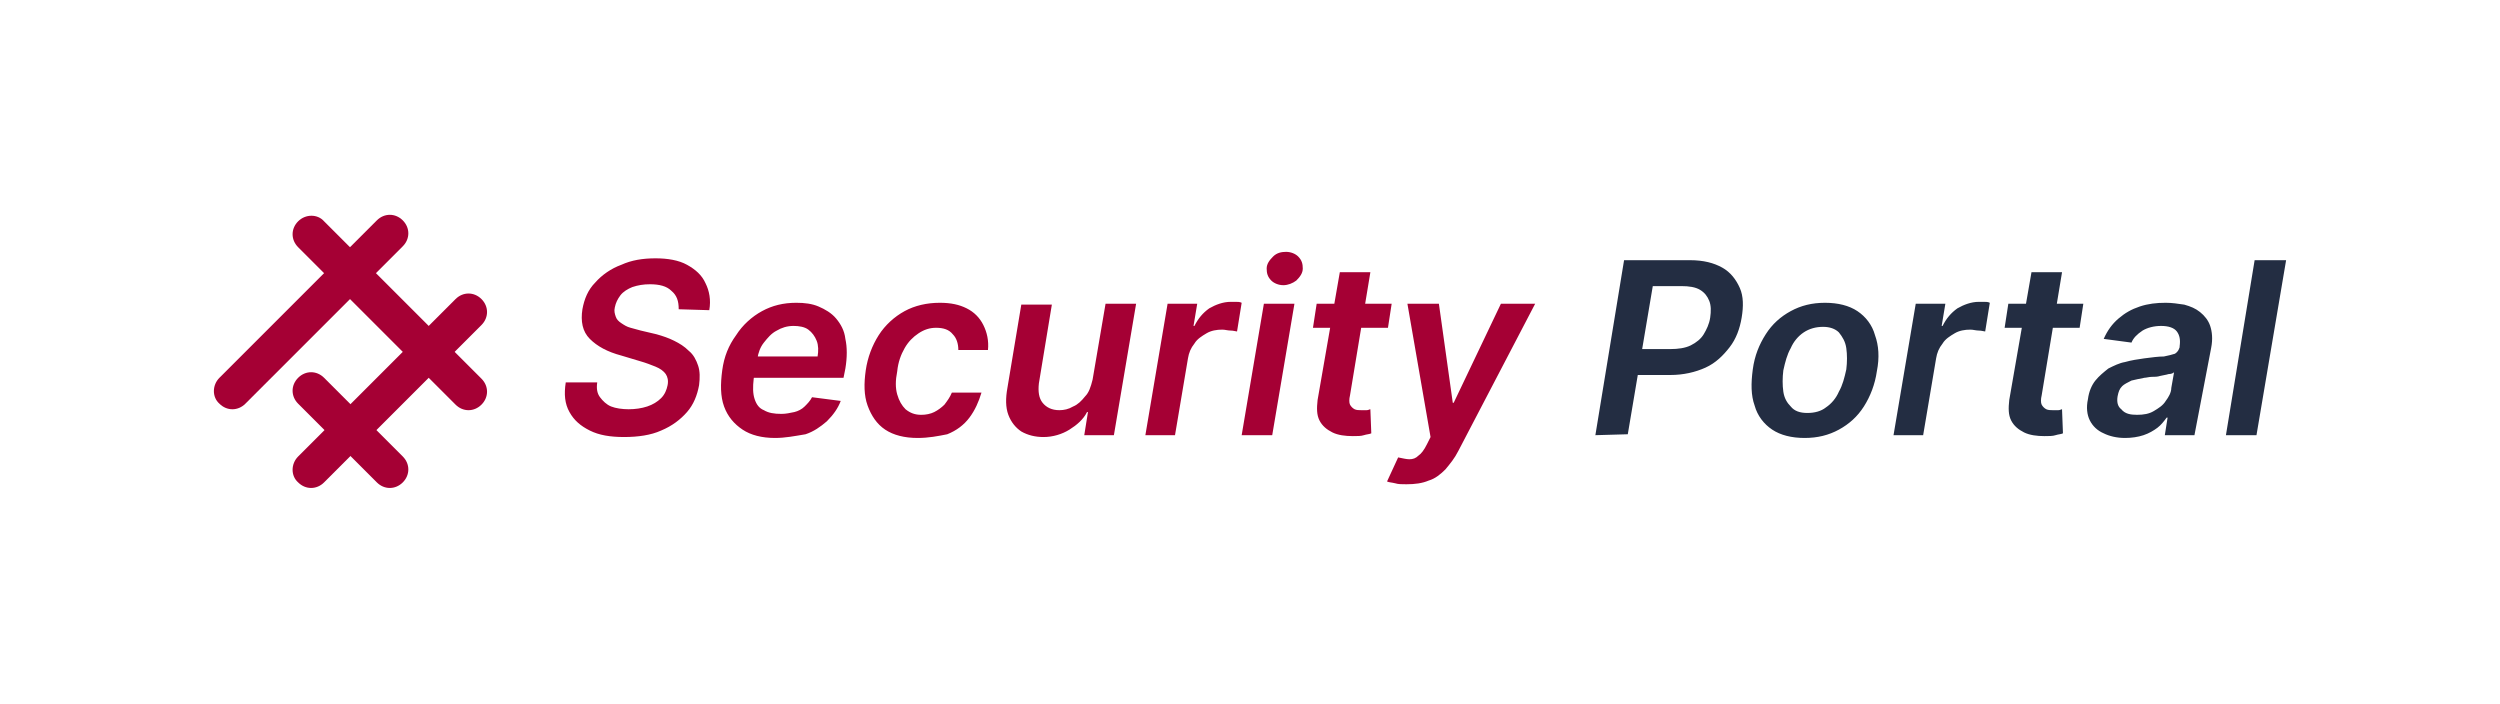 <?xml version="1.0" encoding="utf-8"?>
<!-- Generator: Adobe Illustrator 25.0.1, SVG Export Plug-In . SVG Version: 6.00 Build 0)  -->
<svg version="1.1" id="레이어_1" xmlns="http://www.w3.org/2000/svg" xmlns:xlink="http://www.w3.org/1999/xlink" x="0px"
	 y="0px" viewBox="0 0 270 76" style="enable-background:new 0 0 270 76;" xml:space="preserve">
<style type="text/css">
	.st0{fill:#A50034;}
	.st1{fill:#232D42;}
</style>
<g>
	<path class="st0" d="M23.7,40.8l17-17c0.8-0.8,2-0.8,2.8,0l0,0c0.8,0.8,0.8,2,0,2.8l-17,17c-0.8,0.8-2,0.8-2.8,0l0,0
		C22.9,42.9,22.9,41.6,23.7,40.8z"/>
	<path class="st0" d="M32.2,49.3l17-17c0.8-0.8,2-0.8,2.8,0l0,0c0.8,0.8,0.8,2,0,2.8l-17,17c-0.8,0.8-2,0.8-2.8,0l0,0
		C31.4,51.4,31.4,50.1,32.2,49.3z"/>
	<path class="st0" d="M35,40.8l8.5,8.5c0.8,0.8,0.8,2,0,2.8l0,0c-0.8,0.8-2,0.8-2.8,0l-8.5-8.5c-0.8-0.8-0.8-2,0-2.8l0,0
		C33,40,34.2,40,35,40.8z"/>
	<path class="st0" d="M35,23.9l17,17c0.8,0.8,0.8,2,0,2.8l0,0c-0.8,0.8-2,0.8-2.8,0l-17-17c-0.8-0.8-0.8-2,0-2.8l0,0
		C33,23.1,34.3,23.1,35,23.9z"/>
	<path class="st0" d="M73.3,33.4c0-0.9-0.2-1.5-0.8-2c-0.5-0.5-1.3-0.7-2.3-0.7c-0.7,0-1.3,0.1-1.9,0.3c-0.5,0.2-1,0.5-1.3,0.9
		s-0.5,0.8-0.6,1.3c-0.1,0.4,0,0.7,0.1,1s0.3,0.5,0.6,0.7c0.3,0.2,0.6,0.4,1,0.5s0.7,0.2,1.1,0.3l1.7,0.4c0.7,0.2,1.3,0.4,1.9,0.7
		s1.1,0.6,1.6,1.1c0.5,0.4,0.8,1,1,1.6s0.2,1.3,0.1,2.1c-0.2,1.1-0.6,2.1-1.3,2.9c-0.7,0.8-1.6,1.5-2.8,2c-1.1,0.5-2.5,0.7-4,0.7
		s-2.7-0.2-3.7-0.7c-1-0.5-1.7-1.1-2.2-2s-0.6-1.9-0.4-3.2h3.4c-0.1,0.7,0,1.2,0.3,1.6c0.3,0.4,0.7,0.8,1.2,1s1.2,0.3,1.9,0.3
		c0.7,0,1.4-0.1,2-0.3s1.1-0.5,1.5-0.9s0.6-0.9,0.7-1.4s0-0.9-0.2-1.2s-0.6-0.6-1.1-0.8s-1-0.4-1.7-0.6l-2-0.6
		c-1.5-0.4-2.6-1-3.4-1.8c-0.8-0.8-1-1.9-0.8-3.2c0.2-1.1,0.6-2.1,1.4-2.9c0.7-0.8,1.7-1.5,2.8-1.9c1.1-0.5,2.3-0.7,3.7-0.7
		c1.3,0,2.5,0.2,3.4,0.7s1.6,1.1,2,2c0.4,0.8,0.6,1.8,0.4,2.9L73.3,33.4L73.3,33.4z M83.7,47.3c-1.4,0-2.6-0.3-3.5-0.9
		c-0.9-0.6-1.6-1.4-2-2.5S77.8,41.5,78,40c0.2-1.5,0.7-2.7,1.5-3.8c0.7-1.1,1.7-2,2.8-2.6c1.1-0.6,2.3-0.9,3.7-0.9
		c0.9,0,1.7,0.1,2.4,0.4c0.7,0.3,1.4,0.7,1.9,1.3s0.9,1.3,1,2.2c0.2,0.9,0.2,2,0,3.2l-0.2,1H79.5l0.4-2.3h8.4
		c0.1-0.6,0.1-1.2-0.1-1.7s-0.5-0.9-0.9-1.2s-1-0.4-1.6-0.4c-0.7,0-1.3,0.2-1.8,0.5c-0.6,0.3-1,0.8-1.4,1.3s-0.6,1.1-0.7,1.7
		l-0.4,2.2c-0.1,0.9-0.1,1.6,0.1,2.2c0.2,0.6,0.5,1,1,1.2c0.5,0.3,1.1,0.4,1.9,0.4c0.5,0,0.9-0.1,1.4-0.2c0.4-0.1,0.8-0.3,1.1-0.6
		c0.3-0.3,0.6-0.6,0.8-1l3.1,0.4c-0.3,0.8-0.8,1.5-1.5,2.2c-0.7,0.6-1.4,1.1-2.3,1.4C85.8,47.1,84.8,47.3,83.7,47.3z M99.1,47.3
		c-1.4,0-2.6-0.3-3.5-0.9c-0.9-0.6-1.5-1.5-1.9-2.6s-0.4-2.4-0.2-3.8c0.2-1.4,0.7-2.7,1.4-3.8c0.7-1.1,1.7-2,2.8-2.6
		c1.1-0.6,2.4-0.9,3.8-0.9c1.2,0,2.1,0.2,2.9,0.6c0.8,0.4,1.4,1,1.8,1.8s0.6,1.7,0.5,2.7h-3.2c0-0.7-0.2-1.3-0.6-1.7
		c-0.4-0.5-1-0.7-1.8-0.7c-0.7,0-1.3,0.2-1.9,0.6c-0.6,0.4-1.1,0.9-1.5,1.6c-0.4,0.7-0.7,1.5-0.8,2.5c-0.2,1-0.2,1.8,0,2.5
		s0.5,1.2,0.9,1.6c0.5,0.4,1,0.6,1.7,0.6c0.5,0,1-0.1,1.4-0.3s0.8-0.5,1.1-0.8c0.3-0.4,0.6-0.8,0.8-1.3h3.2c-0.3,1-0.7,1.9-1.3,2.7
		c-0.6,0.8-1.4,1.4-2.4,1.8C101.3,47.1,100.3,47.3,99.1,47.3z M118,41l1.4-8.2h3.3L120.3,47h-3.2l0.4-2.5h-0.1
		c-0.4,0.8-1.1,1.4-1.9,1.9s-1.8,0.8-2.8,0.8c-0.9,0-1.7-0.2-2.4-0.6c-0.6-0.4-1.1-1-1.4-1.8s-0.3-1.8-0.1-2.9l1.5-9h3.3l-1.4,8.5
		c-0.1,0.9,0,1.6,0.4,2.1s1,0.8,1.8,0.8c0.5,0,1-0.1,1.5-0.4c0.5-0.2,0.9-0.6,1.3-1.1C117.6,42.4,117.8,41.8,118,41z M123.7,47
		l2.4-14.2h3.2l-0.4,2.4h0.1c0.4-0.8,0.9-1.4,1.6-1.9c0.7-0.4,1.5-0.7,2.3-0.7c0.2,0,0.4,0,0.6,0c0.2,0,0.4,0,0.6,0.1l-0.5,3.1
		c-0.1,0-0.4-0.1-0.7-0.1s-0.6-0.1-0.9-0.1c-0.6,0-1.2,0.1-1.7,0.4c-0.5,0.3-1,0.6-1.3,1.1c-0.4,0.5-0.6,1-0.7,1.6l-1.4,8.3
		C126.9,47,123.7,47,123.7,47z M134.1,47l2.4-14.2h3.3L137.4,47H134.1z M138.6,30.8c-0.5,0-1-0.2-1.3-0.5c-0.4-0.4-0.5-0.8-0.5-1.3
		s0.3-0.9,0.7-1.3s0.9-0.5,1.4-0.5s1,0.2,1.3,0.5c0.4,0.4,0.5,0.8,0.5,1.3s-0.3,0.9-0.7,1.3C139.6,30.6,139.1,30.8,138.6,30.8z
		 M150.3,32.8l-0.4,2.6h-8.1l0.4-2.6H150.3z M144.7,29.4h3.3l-2.2,13.3c-0.1,0.4-0.1,0.8,0,1s0.3,0.4,0.5,0.5s0.5,0.1,0.7,0.1
		s0.4,0,0.6,0c0.2,0,0.3-0.1,0.4-0.1l0.1,2.6c-0.2,0.1-0.5,0.1-0.8,0.2c-0.3,0.1-0.7,0.1-1.2,0.1c-0.8,0-1.6-0.1-2.2-0.4
		c-0.6-0.3-1.1-0.7-1.4-1.3c-0.3-0.6-0.3-1.3-0.2-2.2L144.7,29.4z M151.9,52.3c-0.5,0-0.9,0-1.2-0.1c-0.4-0.1-0.7-0.1-0.9-0.2
		l1.2-2.6c0.5,0.1,0.9,0.2,1.2,0.2c0.4,0,0.7-0.1,1-0.4c0.3-0.2,0.6-0.6,0.9-1.2l0.4-0.8L152,32.8h3.4l1.5,10.7h0.1l5.1-10.7h3.7
		l-8.3,15.9c-0.4,0.8-0.9,1.4-1.4,2c-0.5,0.5-1.1,1-1.8,1.2C153.6,52.2,152.8,52.3,151.9,52.3z"/>
	<path class="st1" d="M172.3,47l3.1-18.9h7.1c1.5,0,2.6,0.3,3.5,0.8s1.5,1.3,1.9,2.2c0.4,0.9,0.4,2,0.2,3.2s-0.6,2.3-1.3,3.2
		s-1.5,1.7-2.6,2.2s-2.4,0.8-3.8,0.8h-4.7l0.5-2.8h4.2c0.8,0,1.6-0.1,2.2-0.4c0.6-0.3,1.1-0.7,1.4-1.2c0.3-0.5,0.6-1.1,0.7-1.8
		c0.1-0.7,0.1-1.3-0.1-1.8c-0.2-0.5-0.5-0.9-1-1.2c-0.5-0.3-1.2-0.4-2-0.4h-3.1l-2.7,16L172.3,47L172.3,47z M194.9,47.3
		c-1.4,0-2.6-0.3-3.5-0.9c-0.9-0.6-1.6-1.5-1.9-2.6c-0.4-1.1-0.4-2.4-0.2-3.9s0.7-2.7,1.4-3.8s1.6-1.9,2.7-2.5
		c1.1-0.6,2.3-0.9,3.7-0.9s2.6,0.3,3.5,0.9c0.9,0.6,1.6,1.5,1.9,2.6c0.4,1.1,0.5,2.4,0.2,3.9c-0.2,1.4-0.7,2.7-1.4,3.8
		s-1.6,1.9-2.7,2.5C197.5,47,196.3,47.3,194.9,47.3z M195.2,44.6c0.8,0,1.5-0.2,2-0.6c0.6-0.4,1.1-1,1.4-1.7
		c0.4-0.7,0.6-1.5,0.8-2.4c0.1-0.8,0.1-1.6,0-2.3s-0.4-1.2-0.8-1.7c-0.4-0.4-1-0.6-1.7-0.6c-0.8,0-1.5,0.2-2.1,0.6
		c-0.6,0.4-1.1,1-1.4,1.7c-0.4,0.7-0.6,1.5-0.8,2.4c-0.1,0.8-0.1,1.6,0,2.3s0.4,1.2,0.8,1.6C193.8,44.4,194.4,44.6,195.2,44.6z
		 M204.5,47l2.4-14.2h3.2l-0.4,2.4h0.1c0.4-0.8,0.9-1.4,1.6-1.9c0.7-0.4,1.5-0.7,2.3-0.7c0.2,0,0.4,0,0.6,0c0.2,0,0.4,0,0.6,0.1
		l-0.5,3.1c-0.1,0-0.4-0.1-0.7-0.1s-0.6-0.1-0.9-0.1c-0.6,0-1.2,0.1-1.7,0.4c-0.5,0.3-1,0.6-1.3,1.1c-0.4,0.5-0.6,1-0.7,1.6
		l-1.4,8.3C207.7,47,204.5,47,204.5,47z M225,32.8l-0.4,2.6h-8.1l0.4-2.6H225z M219.4,29.4h3.3l-2.2,13.3c-0.1,0.4-0.1,0.8,0,1
		s0.3,0.4,0.5,0.5s0.5,0.1,0.7,0.1s0.4,0,0.6,0c0.2,0,0.3-0.1,0.4-0.1l0.1,2.6c-0.2,0.1-0.5,0.1-0.8,0.2c-0.3,0.1-0.7,0.1-1.2,0.1
		c-0.8,0-1.6-0.1-2.2-0.4c-0.6-0.3-1.1-0.7-1.4-1.3c-0.3-0.6-0.3-1.3-0.2-2.2L219.4,29.4z M229.5,47.3c-0.9,0-1.7-0.2-2.3-0.5
		c-0.7-0.3-1.2-0.8-1.5-1.4c-0.3-0.6-0.4-1.4-0.2-2.3c0.1-0.8,0.4-1.5,0.8-2c0.4-0.5,0.9-0.9,1.4-1.3c0.6-0.3,1.2-0.6,1.8-0.7
		c0.7-0.2,1.4-0.3,2.1-0.4c0.8-0.1,1.5-0.2,2.1-0.2c0.5-0.1,0.9-0.2,1.2-0.3c0.3-0.2,0.4-0.4,0.5-0.7v-0.1c0.1-0.7,0-1.2-0.3-1.6
		c-0.3-0.4-0.9-0.6-1.7-0.6s-1.5,0.2-2,0.5c-0.6,0.4-1,0.8-1.2,1.3l-3-0.4c0.4-0.9,0.9-1.6,1.6-2.2c0.7-0.6,1.4-1,2.3-1.3
		c0.9-0.3,1.8-0.4,2.8-0.4c0.7,0,1.3,0.1,2,0.2c0.7,0.2,1.2,0.4,1.7,0.8c0.5,0.4,0.9,0.9,1.1,1.5c0.2,0.6,0.3,1.4,0.1,2.4L237,47
		h-3.2l0.3-1.9H234c-0.3,0.4-0.6,0.8-1,1.1s-0.9,0.6-1.5,0.8C230.9,47.2,230.2,47.3,229.5,47.3z M230.8,44.8c0.7,0,1.3-0.1,1.8-0.4
		c0.5-0.3,1-0.6,1.3-1.1c0.3-0.4,0.6-0.9,0.6-1.4l0.3-1.7c-0.1,0.1-0.3,0.2-0.6,0.2c-0.3,0.1-0.5,0.1-0.9,0.2
		c-0.3,0.1-0.6,0.1-0.9,0.1c-0.3,0-0.6,0.1-0.8,0.1c-0.5,0.1-1,0.2-1.4,0.3c-0.4,0.2-0.8,0.4-1,0.6c-0.3,0.3-0.4,0.6-0.5,1.1
		c-0.1,0.6,0,1.1,0.4,1.4C229.5,44.7,230.1,44.8,230.8,44.8z M246.9,28.1L243.7,47h-3.3l3.1-18.9H246.9z"/>
</g>
</svg>
